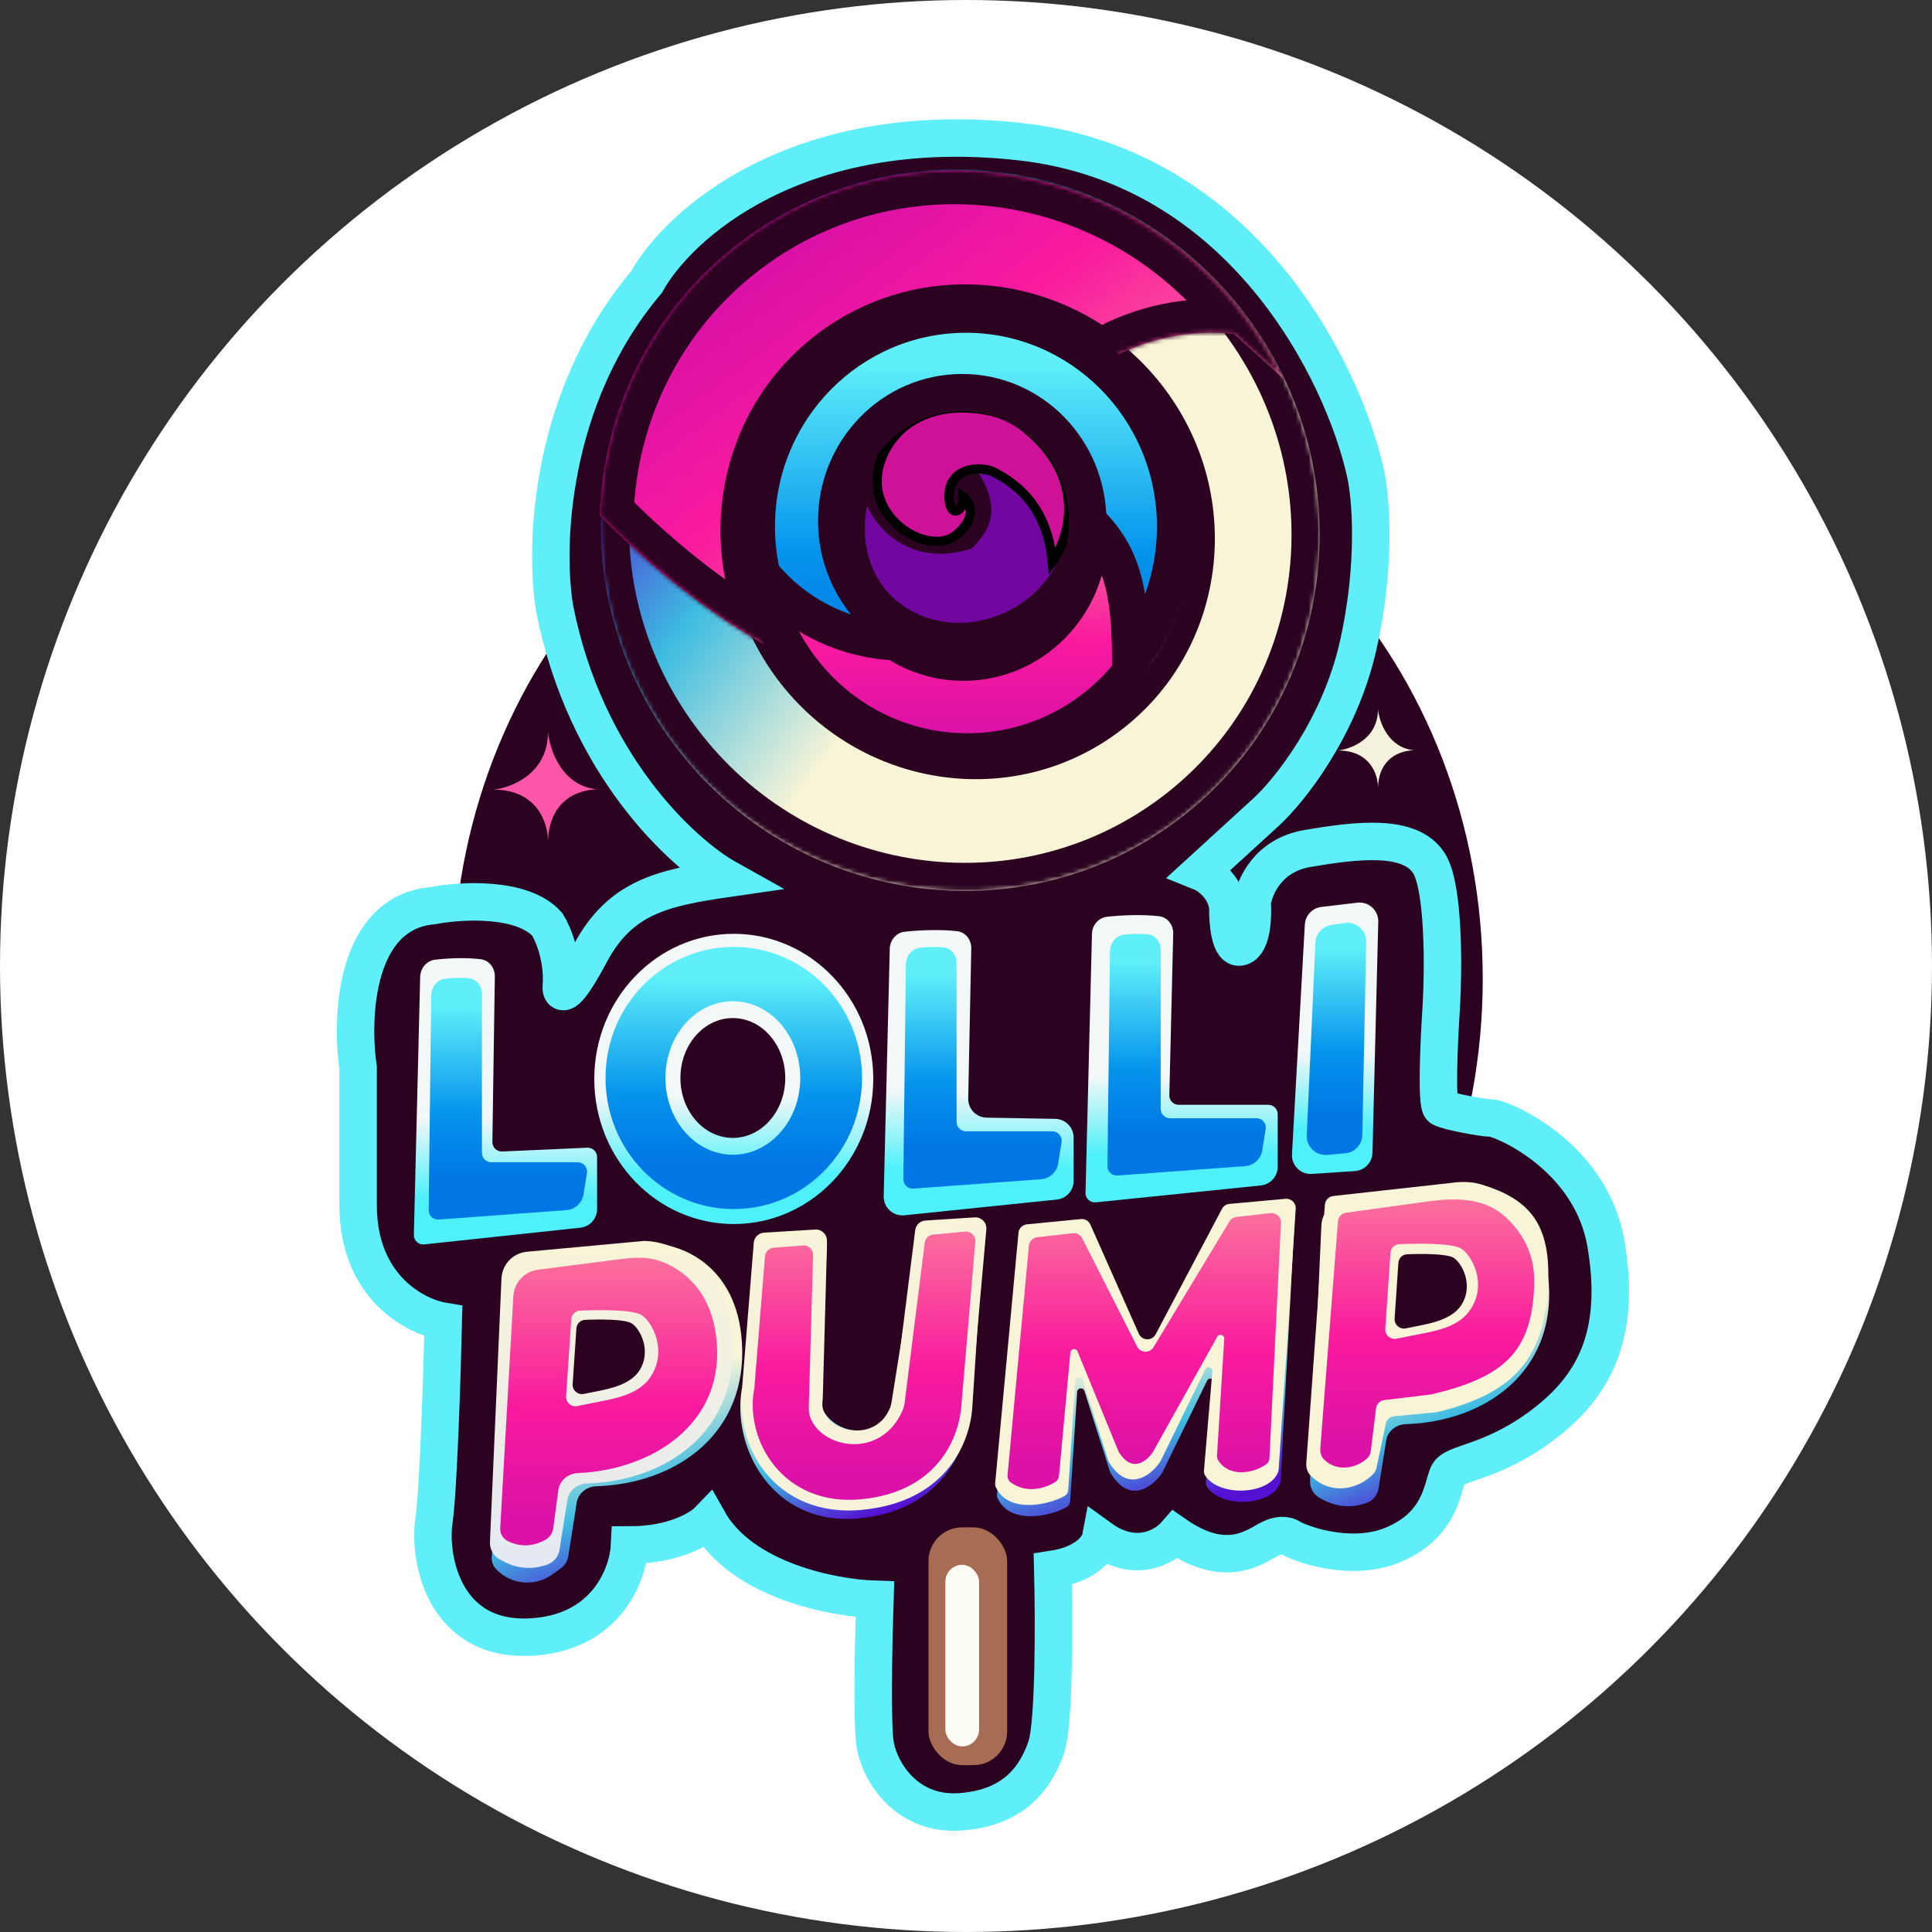<svg width="451" height="451" viewBox="0 0 451 451" fill="none" xmlns="http://www.w3.org/2000/svg">
<rect x="0" y="0" width="451" height="451" fill="#333333" stroke="none"/>
<g clip-path="url(#clip0_0_17)">
<circle cx="225.5" cy="225.5" r="225.5" fill="white"/>
<path d="M346.125 228.476C346.125 301.377 292.31 360.475 225.927 360.475C159.543 360.475 105.729 301.377 105.729 228.476C105.729 155.575 159.543 96.477 225.927 96.477C292.31 96.477 346.125 155.575 346.125 228.476Z" fill="#2B0320"/>
<path d="M101.082 211.4C82.9 212.974 81.85 237.261 83.599 249.208V281.333C83.599 300.39 96.857 307.34 103.486 308.433C103.195 320.962 102.35 347.814 101.301 354.982C99.99 363.942 103.705 383.83 124.903 382.081C141.862 380.683 146.685 367.221 146.976 360.664C157.291 360.664 163.512 356.876 165.334 354.982C173.201 368.969 194.545 373.048 204.234 373.34C203.943 382.3 203.535 401.532 204.234 406.777C205.108 413.333 211.446 423.823 224.121 422.949C236.797 422.075 241.823 414.863 244.227 407.869C246.15 402.275 246.048 377.856 245.757 366.346C253.799 365.123 256.538 361.029 256.903 359.134C265.12 365.079 271.982 361.029 274.386 358.26C286.624 366.783 293.399 360.664 296.677 359.134C299.3 357.911 300.975 358.625 301.485 359.134C305.638 361.174 316.171 364.336 325.088 360.664C336.233 356.075 336.671 347.333 337.982 344.274C339.293 341.214 347.816 341.87 360.055 332.691C372.293 323.512 378.412 311.492 374.915 290.512C371.419 269.532 350.22 261.009 348.253 261.009C346.286 261.009 337.982 259.479 336.452 258.605C335.228 257.906 335.942 242.579 336.452 235.003C336.962 226.188 337.108 207.16 333.611 201.566C329.24 194.572 316.783 196.102 305.201 198.069C295.934 199.642 292.744 207.175 292.307 210.744C292.525 213.804 292.307 220.142 289.684 221.016C287.062 221.89 286.552 215.115 286.624 211.619C285.925 206.898 282.108 204.261 280.287 203.532L295.585 189.546C300.903 184.665 312.631 170.096 317.002 150.864C321.373 131.632 319.989 115.897 318.75 110.434C313.578 87.049 290.209 38.839 238.108 33.07C186.008 27.3 158.267 52.52 150.91 65.851C128.007 92.95 127.089 127.99 129.493 142.122C136.661 178.488 159.287 199.234 169.704 205.062C154.625 207.248 144.791 209.433 137.797 222.546C132.203 233.036 130.95 232.161 131.022 230.413C131.547 223.595 129.056 217.811 127.744 215.771C121.975 209.302 107.566 210.162 101.082 211.4Z" fill="#2B0320" stroke="#5EEFF9" stroke-width="8.742"/>
<rect x="216.747" y="356.542" width="18.358" height="55.51" rx="7.868" fill="#A76D54"/>
<rect x="220.682" y="365.283" width="7.868" height="42.397" rx="3.934" fill="#FEFDF5"/>
<path d="M341.316 291.856C339.183 290.637 331.805 290.657 327.051 290.875C325.958 290.926 325.089 291.796 325.016 292.888L323.806 310.86C323.709 312.296 325.004 313.432 326.415 313.15L332.872 311.858C336.865 311.06 341.092 309.846 343.409 306.498C347.709 300.284 343.795 293.272 341.316 291.856Z" stroke="black" stroke-width="0.437"/>
<path d="M112.205 223.914C108.571 223.485 104.638 223.68 101.637 224.017C99.601 224.246 98.135 225.991 98.085 228.04L96.61 288.268C96.578 289.588 97.714 290.635 99.027 290.495L135.478 286.589C137.699 286.351 139.383 284.477 139.383 282.243V270.098C139.383 268.853 138.344 267.86 137.1 267.915L117.223 268.803C115.967 268.859 114.922 267.845 114.941 266.587L115.511 227.95C115.541 225.942 114.199 224.149 112.205 223.914Z" fill="url(#paint0_linear_0_17)"/>
<path d="M109.614 228.416C107.648 228.155 105.599 228.258 103.876 228.49C101.967 228.746 100.686 230.448 100.663 232.373L100.074 282.479C100.059 283.76 101.143 284.779 102.42 284.685L132.22 282.491C134.241 282.342 135.894 280.823 136.215 278.822L137.012 273.841C137.224 272.513 136.198 271.31 134.854 271.31H114.688C113.481 271.31 112.503 270.331 112.503 269.124V232.114C112.503 230.315 111.397 228.653 109.614 228.416Z" fill="url(#paint1_linear_0_17)"/>
<path d="M223.422 217.372C219.39 216.914 214.666 217.132 211.259 217.489C209.221 217.703 207.752 219.436 207.702 221.484L206.287 279.24C206.223 281.874 208.485 283.965 211.106 283.695L246.7 280.02C248.928 279.79 250.622 277.913 250.622 275.673V265.552C250.622 263.168 248.712 261.224 246.328 261.182L230.309 260.898C227.89 260.855 225.967 258.857 226.016 256.439L226.731 221.414C226.772 219.397 225.426 217.599 223.422 217.372Z" fill="url(#paint2_linear_0_17)"/>
<path d="M220.414 221.199C218.449 220.938 216.399 221.042 214.676 221.273C212.768 221.529 211.486 223.231 211.464 225.157L210.874 275.263C210.859 276.543 211.943 277.562 213.22 277.468L243.02 275.274C245.041 275.125 246.695 273.607 247.015 271.606L247.812 266.624C248.024 265.296 246.999 264.093 245.654 264.093H225.489C224.282 264.093 223.303 263.115 223.303 261.908V224.898C223.303 223.098 222.198 221.436 220.414 221.199Z" fill="url(#paint3_linear_0_17)"/>
<path d="M270.549 213.876C266.508 213.416 261.857 213.634 258.473 213.993C256.43 214.209 254.955 215.947 254.904 218L254.164 247.705L253.398 278.445C253.366 279.761 254.496 280.807 255.806 280.673L294.338 276.724C296.567 276.496 298.263 274.617 298.263 272.376V260.09C298.263 258.883 297.284 257.904 296.077 257.904H275.151C273.923 257.904 272.936 256.894 272.966 255.666L273.872 217.947C273.921 215.918 272.565 214.105 270.549 213.876Z" fill="url(#paint4_linear_0_17)"/>
<path d="M268.057 218.14C266.091 217.879 264.042 217.982 262.319 218.213C260.41 218.469 259.129 220.172 259.106 222.097L258.517 272.203C258.502 273.484 259.586 274.503 260.862 274.409L290.662 272.215C292.684 272.066 294.337 270.547 294.657 268.546L295.455 263.564C295.667 262.237 294.641 261.034 293.297 261.034H273.131C271.924 261.034 270.946 260.055 270.946 258.848V221.838C270.946 220.039 269.84 218.377 268.057 218.14Z" fill="url(#paint5_linear_0_17)"/>
<path fill-rule="evenodd" clip-rule="evenodd" d="M171.29 285.734C189.274 285.734 203.853 270.568 203.853 251.86C203.853 233.152 189.274 217.986 171.29 217.986C153.306 217.986 138.727 233.152 138.727 251.86C138.727 270.568 153.306 285.734 171.29 285.734ZM171.072 265.629C177.831 265.629 183.31 259.367 183.31 251.642C183.31 243.917 177.831 237.655 171.072 237.655C164.313 237.655 158.833 243.917 158.833 251.642C158.833 259.367 164.313 265.629 171.072 265.629Z" fill="url(#paint6_linear_0_17)"/>
<path fill-rule="evenodd" clip-rule="evenodd" d="M171.29 282.238C187.825 282.238 201.23 268.54 201.23 251.642C201.23 234.744 187.825 221.046 171.29 221.046C154.754 221.046 141.35 234.744 141.35 251.642C141.35 268.54 154.754 282.238 171.29 282.238ZM171.072 269.562C179.762 269.562 186.807 261.539 186.807 251.642C186.807 241.744 179.762 233.721 171.072 233.721C162.381 233.721 155.337 241.744 155.337 251.642C155.337 261.539 162.381 269.562 171.072 269.562Z" fill="url(#paint7_linear_0_17)"/>
<path d="M316.853 210.715L308.442 211.717C306.335 211.968 304.713 213.695 304.595 215.813L301.599 269.435C301.452 272.057 303.634 274.215 306.255 274.04L316.308 273.367C318.561 273.216 320.329 271.373 320.385 269.115L321.739 215.165C321.806 212.503 319.497 210.401 316.853 210.715Z" fill="url(#paint8_linear_0_17)"/>
<path d="M313.91 215.466L310.788 215.928C308.718 216.235 307.156 217.966 307.062 220.056L305.042 265.035C304.924 267.668 307.145 269.806 309.772 269.587L314.004 269.234C316.236 269.048 317.966 267.205 318.011 264.966L318.92 219.878C318.975 217.174 316.585 215.07 313.91 215.466Z" fill="url(#paint9_linear_0_17)"/>
<path d="M238.19 290.4L232.749 348.807C232.717 349.152 232.764 349.506 232.914 349.819C235.983 356.222 245.658 353.746 248.991 351.817C249.501 351.521 249.768 350.967 249.806 350.379L251.445 324.907C251.508 323.942 252.86 323.777 253.151 324.7L259.072 343.424C259.12 343.574 259.187 343.725 259.268 343.861C264.053 351.892 269.902 346.174 271.382 343.65L281.787 322.293C282.211 321.422 283.526 321.784 283.444 322.749L281.486 345.895C281.453 346.285 281.517 346.683 281.726 347.014C285.02 352.239 297.13 351.585 298.858 346.047C298.902 345.908 298.923 345.762 298.93 345.617L302.266 283.491C302.342 282.075 301.07 280.962 299.677 281.226L287.277 283.574C286.624 283.698 286.062 284.112 285.752 284.7L270.208 314.101C269.356 315.714 267.019 315.633 266.279 313.966L254.976 288.489C254.594 287.629 253.704 287.109 252.766 287.2L240.154 288.427C239.111 288.528 238.287 289.356 238.19 290.4Z" fill="url(#paint10_linear_0_17)"/>
<path d="M237.752 287.775L232.312 346.183C232.28 346.527 232.327 346.882 232.476 347.194C235.545 353.597 245.221 351.122 248.554 349.192C249.063 348.896 249.331 348.343 249.368 347.755L251.008 322.282C251.07 321.317 252.422 321.152 252.714 322.075L258.635 340.799C258.683 340.949 258.749 341.1 258.83 341.236C263.616 349.267 269.465 343.549 270.945 341.025L281.35 319.668C281.774 318.797 283.088 319.16 283.007 320.124L281.048 343.27C281.015 343.66 281.079 344.058 281.288 344.389C284.585 349.618 296.71 348.959 298.425 343.41C298.465 343.279 298.486 343.142 298.495 343.005L302.467 282.163C302.554 280.824 301.425 279.723 300.088 279.844L286.986 281.037C286.25 281.104 285.597 281.539 285.252 282.192L269.771 311.476C268.918 313.089 266.581 313.009 265.841 311.341L254.538 285.864C254.156 285.004 253.266 284.484 252.329 284.576L239.717 285.802C238.674 285.904 237.849 286.731 237.752 287.775Z" fill="#F8F4D7"/>
<path d="M240.184 290.781L235.206 344.292C235.142 344.986 235.403 345.683 235.974 346.083C239.831 348.785 244.075 347.382 246.361 345.934C246.866 345.614 247.155 345.06 247.209 344.465L249.856 315.728C249.94 314.818 251.189 314.631 251.535 315.477L261.047 338.686C261.089 338.788 261.141 338.891 261.199 338.985C264.324 344.027 267.825 341.005 269.196 338.84L284.15 312.04C284.603 311.227 285.843 311.591 285.786 312.52L284.095 339.762C284.07 340.16 284.148 340.562 284.363 340.897C286.956 344.945 292.598 343.968 295.603 341.806C296.068 341.472 296.311 340.923 296.339 340.351L299.012 285.46C299.077 284.114 297.922 283.03 296.583 283.182L288.623 284.083C287.949 284.159 287.348 284.544 286.998 285.125L269.267 314.486C268.379 315.955 266.223 315.876 265.447 314.345L252.618 289.054C252.205 288.241 251.33 287.769 250.423 287.872L242.114 288.812C241.086 288.929 240.28 289.751 240.184 290.781Z" fill="url(#paint11_linear_0_17)"/>
<path d="M190.311 287.021L178.363 287.743C177.085 287.821 176.059 288.826 175.957 290.102L173.243 323.845C170.592 337.975 180.474 356.473 200.719 354.418C220.964 352.362 225.945 336.776 226.508 328.984L230.249 286.969C230.389 285.401 229.098 284.077 227.526 284.178L216.026 284.916C214.796 284.995 213.795 285.936 213.641 287.16L208.764 326.002C208.695 326.546 208.588 327.096 208.405 327.614C204.321 339.212 190.332 332.784 191.615 325.727L193.033 289.687C193.093 288.168 191.828 286.93 190.311 287.021Z" fill="url(#paint12_linear_0_17)"/>
<path d="M189.911 287.788L178.396 290.433C177.31 290.683 176.508 291.604 176.412 292.715L173.682 324.155C171.03 337.238 180.912 354.366 201.157 352.463C221.403 350.559 226.384 336.128 226.946 328.912L229.629 287.752C229.743 286.005 228.114 284.658 226.42 285.098L215.971 287.812C214.983 288.069 214.24 288.887 214.08 289.895L208.149 327.128C208.054 327.723 207.918 328.316 207.675 328.867C203.897 337.443 191.916 333.763 191.965 327.764C191.97 327.193 192.061 326.623 192.076 326.052L193.055 290.363C193.101 288.683 191.549 287.412 189.911 287.788Z" fill="#F6F3DA"/>
<path d="M187.442 290.732L180.578 291.271C179.508 291.355 178.657 292.204 178.571 293.274L176.098 323.979C173.694 335.999 182.654 351.734 201.012 349.986C219.369 348.237 223.886 334.979 224.396 328.35L227.671 289.866C227.786 288.51 226.647 287.379 225.292 287.505L217.839 288.195C216.818 288.289 216 289.081 215.872 290.098L211.194 327.324C211.108 328.005 210.949 328.684 210.67 329.312C205.513 340.913 191.479 338.074 189.048 330.599C188.804 329.847 188.784 329.045 188.807 328.255L189.798 292.972C189.834 291.674 188.737 290.631 187.442 290.732Z" fill="url(#paint13_linear_0_17)"/>
<path d="M119.123 298.959L114.791 363.546C114.726 364.516 115.06 365.471 115.716 366.188C119.121 369.913 124.771 370.508 128.877 367.575L130.897 366.132C131.853 365.449 132.493 364.411 132.675 363.251L134.625 350.8C134.97 348.596 136.923 347.028 139.152 346.955C158.303 346.326 174.562 334.353 173.187 313.295C172.013 295.309 159 290.486 152.64 290.323L125.062 292.869C121.855 293.165 119.338 295.746 119.123 298.959Z" fill="url(#paint14_linear_0_17)"/>
<path d="M308.451 286.123L305.815 345.66C305.74 347.353 306.651 348.937 308.152 349.724L309.065 350.203C311.997 351.74 315.428 352.024 318.573 350.989L318.865 350.893C320.42 350.381 321.559 349.043 321.816 347.426L323.582 336.296C323.931 334.097 325.88 332.534 328.105 332.459C346.936 331.829 362.911 320.197 361.559 299.752C360.403 282.274 347.592 277.588 341.332 277.43L314.406 279.883C311.14 280.181 308.596 282.846 308.451 286.123Z" fill="url(#paint15_linear_0_17)"/>
<path d="M117.061 298.444L114.372 359.98C114.299 361.664 115.2 363.24 116.688 364.031L117.704 364.57C120.663 366.142 124.137 366.432 127.316 365.373L127.681 365.251C129.232 364.734 130.364 363.395 130.617 361.781L132.44 350.144C132.785 347.94 134.737 346.372 136.967 346.299C156.118 345.67 172.376 333.698 171.002 312.639C169.827 294.653 156.814 289.831 150.454 289.668L123.009 292.202C119.745 292.503 117.205 295.169 117.061 298.444Z" fill="url(#paint16_linear_0_17)"/>
<path fill-rule="evenodd" clip-rule="evenodd" d="M116.77 356.719L119.844 302.534C120.023 299.383 122.422 296.806 125.553 296.403L144.16 294.007C147.382 293.592 150.697 293.247 153.779 294.276C159.564 296.207 166.555 301.623 167.358 313.926C168.575 332.584 152.101 343.15 134.876 343.876C132.608 343.972 130.632 345.597 130.334 347.848L129.161 356.716C128.995 357.969 128.201 359.051 127.056 359.586L126.364 359.908C123.831 361.09 120.888 361.006 118.427 359.681C117.346 359.099 116.7 357.945 116.77 356.719ZM135.39 305.953C140.144 305.734 147.522 305.714 149.655 306.933C152.134 308.35 156.048 315.362 151.748 321.575C149.431 324.923 145.204 326.137 141.211 326.936L134.754 328.227C133.342 328.509 132.048 327.373 132.145 325.937L133.355 307.965C133.428 306.874 134.297 306.003 135.39 305.953Z" fill="url(#paint17_linear_0_17)"/>
<path d="M147.38 308.881C145.766 307.964 140.325 307.945 136.593 308.098C135.499 308.143 134.63 309.013 134.556 310.105L133.677 323.099C133.58 324.534 134.872 325.67 136.284 325.389L139.474 324.755C143.453 323.963 147.895 322.824 149.69 319.186C151.932 314.646 149.176 309.902 147.38 308.881Z" fill="#2B0320"/>
<path d="M309.277 281.211L304.941 341.5C304.862 342.598 305.178 343.709 305.964 344.478C311.547 349.942 318.44 346.713 320.788 343.805C321.092 343.428 321.26 342.965 321.36 342.49L323.5 332.328C323.697 331.392 324.481 330.693 325.433 330.603L335.257 329.676C335.362 329.666 335.468 329.648 335.57 329.623C353.73 325.167 360.941 316.857 361.421 298.628C361.774 285.22 356.519 279.769 345.874 276.516C343.888 275.91 341.788 275.799 339.725 276.028L311.216 279.196C310.168 279.312 309.353 280.16 309.277 281.211Z" fill="#F8F4D7"/>
<path d="M339.257 293.583C337.643 292.665 332.203 292.647 328.47 292.8C327.377 292.844 326.508 293.715 326.434 294.807L325.555 307.8C325.457 309.236 326.75 310.372 328.161 310.091L331.352 309.456C335.331 308.665 339.772 307.525 341.568 303.888C343.809 299.348 341.054 294.604 339.257 293.583Z" fill="#2B0320"/>
<path fill-rule="evenodd" clip-rule="evenodd" d="M308.215 337.989L312.332 285.086C312.412 284.061 313.195 283.23 314.213 283.09L333.578 280.424C339.549 279.602 345.969 279.628 350.641 283.436C354.732 286.771 358.352 292.054 358.144 299.721C357.707 315.893 350.714 321.575 334.105 325.509L323.128 326.834C322.13 326.954 321.343 327.739 321.221 328.737L320.016 338.549C319.939 339.173 319.747 339.79 319.316 340.247C317.212 342.478 312.316 343.97 309.049 340.67C308.361 339.974 308.139 338.965 308.215 337.989ZM326.622 290.438C331.406 290.221 338.842 290.2 340.99 291.408C343.493 292.815 347.447 299.796 343.058 305.964C340.724 309.243 336.547 310.42 332.598 311.197L325.972 312.501C324.562 312.779 323.272 311.642 323.37 310.208L324.585 292.449C324.659 291.357 325.529 290.487 326.622 290.438Z" fill="url(#paint18_linear_0_17)"/>
<circle cx="223.522" cy="124.231" r="85.887" fill="#2B0320"/>
<mask id="path-32-inside-1_0_17" fill="white">
<path fill-rule="evenodd" clip-rule="evenodd" d="M173.375 56.108C136.498 83.782 129.337 136.512 157.382 173.884C185.427 211.255 238.057 219.116 274.934 191.442C311.812 163.768 318.972 111.038 290.927 73.667C262.883 36.295 210.253 28.434 173.375 56.108ZM196.043 83.83C173.982 100.385 169.819 132.09 186.745 154.644C203.671 177.199 235.275 182.062 257.336 165.507C279.397 148.952 283.559 117.248 266.634 94.693C249.708 72.139 218.103 67.275 196.043 83.83Z"/>
</mask>
<path fill-rule="evenodd" clip-rule="evenodd" d="M173.375 56.108C136.498 83.782 129.337 136.512 157.382 173.884C185.427 211.255 238.057 219.116 274.934 191.442C311.812 163.768 318.972 111.038 290.927 73.667C262.883 36.295 210.253 28.434 173.375 56.108ZM196.043 83.83C173.982 100.385 169.819 132.09 186.745 154.644C203.671 177.199 235.275 182.062 257.336 165.507C279.397 148.952 283.559 117.248 266.634 94.693C249.708 72.139 218.103 67.275 196.043 83.83Z" fill="url(#paint19_linear_0_17)"/>
<path d="M162.626 169.948C136.705 135.407 143.395 86.804 177.311 61.352L169.44 50.864C129.601 80.761 121.97 137.617 152.138 177.819L162.626 169.948ZM270.999 186.198C237.083 211.65 188.547 204.49 162.626 169.948L152.138 177.819C182.307 218.02 239.03 226.583 278.869 196.686L270.999 186.198ZM285.683 77.602C311.604 112.143 304.915 160.747 270.999 186.198L278.869 196.686C318.709 166.789 326.34 109.933 296.171 69.732L285.683 77.602ZM177.311 61.352C211.226 35.901 259.763 43.061 285.683 77.602L296.171 69.732C266.003 29.53 209.279 20.968 169.44 50.864L177.311 61.352ZM191.989 150.709C177.154 130.941 180.922 103.374 199.978 89.074L192.108 78.586C167.042 97.396 162.485 133.239 181.501 158.58L191.989 150.709ZM253.401 160.263C234.345 174.563 206.824 170.478 191.989 150.709L181.501 158.58C200.518 183.92 236.206 189.561 261.271 170.751L253.401 160.263ZM261.39 98.629C276.225 118.397 272.456 145.963 253.401 160.263L261.271 170.751C286.337 151.941 290.894 116.099 271.878 90.758L261.39 98.629ZM199.978 89.074C219.034 74.774 246.555 78.86 261.39 98.629L271.878 90.758C252.861 65.418 217.173 59.776 192.108 78.586L199.978 89.074Z" fill="#2B0320" mask="url(#path-32-inside-1_0_17)"/>
<mask id="path-34-inside-2_0_17" fill="white">
<path fill-rule="evenodd" clip-rule="evenodd" d="M299.309 88.115C296.932 83.199 294.047 78.437 290.644 73.901C262.599 36.53 209.969 28.669 173.092 56.343C152.142 72.064 140.783 95.871 140.02 120.355C156.015 136.606 171.755 147.508 186.228 154.565C169.574 132.031 173.8 100.543 195.759 84.064C214.134 70.275 239.131 71.345 256.751 85.122C265.37 79.788 275.61 77.085 286.202 77.782L287.992 77.9L299.309 88.115Z"/>
</mask>
<path fill-rule="evenodd" clip-rule="evenodd" d="M299.309 88.115C296.932 83.199 294.047 78.437 290.644 73.901C262.599 36.53 209.969 28.669 173.092 56.343C152.142 72.064 140.783 95.871 140.02 120.355C156.015 136.606 171.755 147.508 186.228 154.565C169.574 132.031 173.8 100.543 195.759 84.064C214.134 70.275 239.131 71.345 256.751 85.122C265.37 79.788 275.61 77.085 286.202 77.782L287.992 77.9L299.309 88.115Z" fill="url(#paint20_linear_0_17)"/>
<path d="M299.309 88.115L294.038 93.955L306.392 84.69L299.309 88.115ZM140.02 120.355L132.156 120.11L132.052 123.474L134.413 125.873L140.02 120.355ZM186.228 154.565L182.779 161.637L192.555 149.889L186.228 154.565ZM256.751 85.122L251.905 91.32L256.227 94.699L260.892 91.812L256.751 85.122ZM286.202 77.782L286.719 69.932L286.719 69.932L286.202 77.782ZM287.992 77.9L293.263 72.06L291.235 70.23L288.509 70.05L287.992 77.9ZM306.392 84.69C303.796 79.32 300.646 74.123 296.936 69.179L284.351 78.624C287.448 82.751 290.069 87.078 292.226 91.539L306.392 84.69ZM296.936 69.179C266.343 28.412 208.801 19.709 168.369 50.05L177.814 62.636C211.137 37.629 258.855 44.648 284.351 78.624L296.936 69.179ZM168.369 50.05C145.41 67.279 132.99 93.363 132.156 120.11L147.884 120.6C148.576 98.378 158.874 76.848 177.814 62.636L168.369 50.05ZM134.413 125.873C150.989 142.715 167.448 154.161 182.779 161.637L189.676 147.493C176.061 140.855 161.041 130.496 145.627 114.836L134.413 125.873ZM191.036 77.771C165.489 96.943 160.777 133.365 179.9 159.241L192.555 149.889C178.371 130.697 182.111 104.142 200.481 90.357L191.036 77.771ZM261.597 78.924C241.332 63.079 212.411 61.731 191.036 77.771L200.481 90.357C215.857 78.818 236.93 79.612 251.905 91.32L261.597 78.924ZM260.892 91.812C268.151 87.319 276.768 85.046 285.685 85.633L286.719 69.932C274.453 69.124 262.589 72.256 252.611 78.433L260.892 91.812ZM285.685 85.633L287.474 85.751L288.509 70.05L286.719 69.932L285.685 85.633ZM282.72 83.741L294.038 93.955L304.58 82.274L293.263 72.06L282.72 83.741Z" fill="#2B0320" mask="url(#path-34-inside-2_0_17)"/>
<path d="M233.188 143.578C245.951 138.508 249.287 126.896 249.36 121.724C248.704 114.512 220.95 98.777 227.506 108.83C232.494 116.479 233.188 121.724 226.85 128.062C212.514 132.607 204.559 123.254 202.373 118.009C198.658 139.207 217.234 149.916 233.188 143.578Z" fill="#7206A1"/>
<path d="M223.353 124.784C228.248 120.588 226.413 117.207 224.883 116.042C225.101 119.101 222.054 121.068 221.605 116.916C220.73 108.83 229.254 108.611 232.313 110.36C235.373 112.108 244.333 116.697 245.644 131.121C249.799 125.292 253.744 111.548 239.519 99.994C236.897 97.864 233.762 96.398 230.441 95.781C215.522 93.007 206.754 100.913 204.995 109.704C202.591 121.724 217.234 130.029 223.353 124.784Z" fill="#CE1197" stroke="black" stroke-width="2.185"/>
<mask id="path-38-outside-3_0_17" maskUnits="userSpaceOnUse" x="171.536" y="68.311" width="108" height="109" fill="black">
<rect fill="white" x="171.536" y="68.311" width="108" height="109"/>
<path fill-rule="evenodd" clip-rule="evenodd" d="M225.489 172.529C252.526 172.529 274.443 150.319 274.443 122.92C274.443 95.522 252.526 73.311 225.489 73.311C198.453 73.311 176.536 95.522 176.536 122.92C176.536 150.319 198.453 172.529 225.489 172.529ZM224.616 151.549C240.789 151.549 253.9 138.144 253.9 121.609C253.9 105.073 240.789 91.668 224.616 91.668C208.442 91.668 195.331 105.073 195.331 121.609C195.331 138.144 208.442 151.549 224.616 151.549Z"/>
</mask>
<path fill-rule="evenodd" clip-rule="evenodd" d="M225.489 172.529C252.526 172.529 274.443 150.319 274.443 122.92C274.443 95.522 252.526 73.311 225.489 73.311C198.453 73.311 176.536 95.522 176.536 122.92C176.536 150.319 198.453 172.529 225.489 172.529ZM224.616 151.549C240.789 151.549 253.9 138.144 253.9 121.609C253.9 105.073 240.789 91.668 224.616 91.668C208.442 91.668 195.331 105.073 195.331 121.609C195.331 138.144 208.442 151.549 224.616 151.549Z" fill="url(#paint21_linear_0_17)"/>
<path d="M270.072 122.92C270.072 147.96 250.057 168.158 225.489 168.158V176.9C254.994 176.9 278.814 152.678 278.814 122.92H270.072ZM225.489 77.682C250.057 77.682 270.072 97.881 270.072 122.92H278.814C278.814 93.163 254.994 68.94 225.489 68.94V77.682ZM180.907 122.92C180.907 97.881 200.922 77.682 225.489 77.682V68.94C195.984 68.94 172.165 93.163 172.165 122.92H180.907ZM225.489 168.158C200.922 168.158 180.907 147.96 180.907 122.92H172.165C172.165 152.678 195.984 176.9 225.489 176.9V168.158ZM249.53 121.609C249.53 135.822 238.284 147.178 224.616 147.178V155.92C243.294 155.92 258.271 140.466 258.271 121.609H249.53ZM224.616 96.039C238.284 96.039 249.53 107.395 249.53 121.609H258.271C258.271 102.751 243.294 87.297 224.616 87.297V96.039ZM199.702 121.609C199.702 107.395 210.947 96.039 224.616 96.039V87.297C205.938 87.297 190.96 102.751 190.96 121.609H199.702ZM224.616 147.178C210.947 147.178 199.702 135.822 199.702 121.609H190.96C190.96 140.466 205.938 155.92 224.616 155.92V147.178Z" fill="#2B0320" mask="url(#path-38-outside-3_0_17)"/>
<mask id="path-40-outside-4_0_17" maskUnits="userSpaceOnUse" x="170.41" y="109.829" width="98" height="71" fill="black">
<rect fill="white" x="170.41" y="109.829" width="98" height="71"/>
<path fill-rule="evenodd" clip-rule="evenodd" d="M177.41 133.577C181.039 157.345 201.316 175.541 225.786 175.541C241.219 175.541 254.984 168.303 263.957 156.995C264.123 138.586 262.289 129.934 254.071 121.829C254.154 122.748 254.196 123.679 254.196 124.621C254.196 141.156 241.085 154.561 224.912 154.561C219.08 154.561 213.646 152.818 209.081 149.813L207.733 149.712C195.732 148.808 184.761 142.896 177.41 133.577Z"/>
</mask>
<path fill-rule="evenodd" clip-rule="evenodd" d="M177.41 133.577C181.039 157.345 201.316 175.541 225.786 175.541C241.219 175.541 254.984 168.303 263.957 156.995C264.123 138.586 262.289 129.934 254.071 121.829C254.154 122.748 254.196 123.679 254.196 124.621C254.196 141.156 241.085 154.561 224.912 154.561C219.08 154.561 213.646 152.818 209.081 149.813L207.733 149.712C195.732 148.808 184.761 142.896 177.41 133.577Z" fill="url(#paint22_linear_0_17)"/>
<path d="M177.41 133.577L180.842 130.87L170.592 117.876L173.09 134.237L177.41 133.577ZM263.957 156.995L267.38 159.712L268.314 158.536L268.327 157.035L263.957 156.995ZM254.071 121.829L257.14 118.717L248.643 110.336L249.718 122.222L254.071 121.829ZM209.081 149.813L211.484 146.162L210.538 145.54L209.409 145.455L209.081 149.813ZM207.733 149.712L207.405 154.07L207.733 149.712ZM173.09 134.237C177.032 160.064 199.081 179.911 225.786 179.911V171.17C203.55 171.17 185.045 154.627 181.731 132.917L173.09 134.237ZM225.786 179.911C242.622 179.911 257.623 172.01 267.38 159.712L260.533 154.279C252.345 164.597 239.816 171.17 225.786 171.17V179.911ZM268.327 157.035C268.411 147.766 268.007 140.501 266.38 134.419C264.702 128.146 261.77 123.283 257.14 118.717L251.001 124.941C254.59 128.48 256.683 131.996 257.935 136.677C259.239 141.55 259.668 147.815 259.586 156.956L268.327 157.035ZM258.567 124.621C258.567 123.548 258.519 122.485 258.424 121.435L249.718 122.222C249.789 123.011 249.826 123.811 249.826 124.621H258.567ZM224.912 158.932C243.59 158.932 258.567 143.478 258.567 124.621H249.826C249.826 138.834 238.581 150.19 224.912 150.19V158.932ZM206.678 153.464C211.929 156.921 218.194 158.932 224.912 158.932V150.19C219.965 150.19 215.362 148.715 211.484 146.162L206.678 153.464ZM209.409 145.455L208.061 145.353L207.405 154.07L208.753 154.172L209.409 145.455ZM208.061 145.353C197.289 144.542 187.441 139.235 180.842 130.87L173.979 136.284C182.082 146.557 194.175 153.074 207.405 154.07L208.061 145.353Z" fill="#2B0320" mask="url(#path-40-outside-4_0_17)"/>
<path d="M115.18 184.331C119.426 183.884 127.918 180.577 127.918 170.923C128.344 175.182 131.245 183.5 139.408 184.273C139.852 184.27 140.271 184.291 140.656 184.331C140.227 184.331 139.811 184.311 139.408 184.273C135.054 184.308 128.27 186.7 127.931 196.309C127.935 196.575 127.93 196.829 127.918 197.069C127.918 196.811 127.922 196.558 127.931 196.309C127.861 191.889 125.299 184.331 115.18 184.331Z" fill="#FC56A8"/>
<path d="M312.282 175.186C315.411 174.865 321.668 172.49 321.668 165.559C321.982 168.617 324.12 174.589 330.135 175.144C330.462 175.142 330.771 175.157 331.054 175.186C330.738 175.186 330.432 175.172 330.135 175.144C326.927 175.169 321.928 176.887 321.678 183.786C321.681 183.976 321.678 184.158 321.668 184.331C321.668 184.146 321.672 183.964 321.678 183.786C321.626 180.612 319.739 175.186 312.282 175.186Z" fill="#F4F2DD"/>
</g>
<defs>
<linearGradient id="paint0_linear_0_17" x1="117.966" y1="223.668" x2="117.966" y2="290.76" gradientUnits="userSpaceOnUse">
<stop offset="0.118" stop-color="#F2F7F8"/>
<stop offset="0.56" stop-color="#F2F7F8"/>
<stop offset="0.833" stop-color="#4EF1FA"/>
</linearGradient>
<linearGradient id="paint1_linear_0_17" x1="118.731" y1="228.262" x2="118.731" y2="284.859" gradientUnits="userSpaceOnUse">
<stop offset="0.118" stop-color="#5EEFF9"/>
<stop offset="0.56" stop-color="#0594EC"/>
<stop offset="0.833" stop-color="#0176E5"/>
</linearGradient>
<linearGradient id="paint2_linear_0_17" x1="228.394" y1="217.112" x2="228.394" y2="284.205" gradientUnits="userSpaceOnUse">
<stop offset="0.118" stop-color="#F2F7F8"/>
<stop offset="0.56" stop-color="#F2F7F8"/>
<stop offset="0.833" stop-color="#4EF1FA"/>
</linearGradient>
<linearGradient id="paint3_linear_0_17" x1="229.532" y1="221.046" x2="229.532" y2="277.643" gradientUnits="userSpaceOnUse">
<stop offset="0.118" stop-color="#5EEFF9"/>
<stop offset="0.56" stop-color="#0594EC"/>
<stop offset="0.833" stop-color="#0176E5"/>
</linearGradient>
<linearGradient id="paint4_linear_0_17" x1="275.8" y1="213.615" x2="275.8" y2="280.926" gradientUnits="userSpaceOnUse">
<stop offset="0.118" stop-color="#F2F7F8"/>
<stop offset="0.56" stop-color="#F2F7F8"/>
<stop offset="0.833" stop-color="#4EF1FA"/>
</linearGradient>
<linearGradient id="paint5_linear_0_17" x1="277.174" y1="217.986" x2="277.174" y2="274.583" gradientUnits="userSpaceOnUse">
<stop offset="0.118" stop-color="#5EEFF9"/>
<stop offset="0.56" stop-color="#0594EC"/>
<stop offset="0.833" stop-color="#0176E5"/>
</linearGradient>
<linearGradient id="paint6_linear_0_17" x1="171.29" y1="217.986" x2="171.29" y2="285.734" gradientUnits="userSpaceOnUse">
<stop offset="0.118" stop-color="#F2F7F8"/>
<stop offset="0.56" stop-color="#F2F7F8"/>
<stop offset="0.833" stop-color="#4EF1FA"/>
</linearGradient>
<linearGradient id="paint7_linear_0_17" x1="171.29" y1="221.046" x2="171.29" y2="282.238" gradientUnits="userSpaceOnUse">
<stop offset="0.118" stop-color="#5EEFF9"/>
<stop offset="0.56" stop-color="#0594EC"/>
<stop offset="0.833" stop-color="#0176E5"/>
</linearGradient>
<linearGradient id="paint8_linear_0_17" x1="311.594" y1="210.119" x2="311.594" y2="274.37" gradientUnits="userSpaceOnUse">
<stop offset="0.118" stop-color="#F2F7F8"/>
<stop offset="0.56" stop-color="#F2F7F8"/>
<stop offset="0.833" stop-color="#4EF1FA"/>
</linearGradient>
<linearGradient id="paint9_linear_0_17" x1="311.922" y1="214.708" x2="311.922" y2="269.999" gradientUnits="userSpaceOnUse">
<stop offset="0.118" stop-color="#5EEFF9"/>
<stop offset="0.56" stop-color="#0594EC"/>
<stop offset="0.833" stop-color="#0176E5"/>
</linearGradient>
<linearGradient id="paint10_linear_0_17" x1="250.126" y1="319.395" x2="261.091" y2="355.888" gradientUnits="userSpaceOnUse">
<stop stop-color="#F8F4D7"/>
<stop offset="0.51" stop-color="#3DBCE1"/>
<stop offset="1" stop-color="#5511D2"/>
</linearGradient>
<linearGradient id="paint11_linear_0_17" x1="267.12" y1="282.893" x2="267.12" y2="347.616" gradientUnits="userSpaceOnUse">
<stop stop-color="#FB709C"/>
<stop offset="0.515" stop-color="#F91A9E"/>
<stop offset="0.91" stop-color="#DC11A7"/>
</linearGradient>
<linearGradient id="paint12_linear_0_17" x1="187.241" y1="321.274" x2="199.197" y2="355.44" gradientUnits="userSpaceOnUse">
<stop stop-color="#F8F4D7"/>
<stop offset="0.51" stop-color="#3DBCE1"/>
<stop offset="1" stop-color="#5511D2"/>
</linearGradient>
<linearGradient id="paint13_linear_0_17" x1="201.803" y1="287.264" x2="201.803" y2="350.12" gradientUnits="userSpaceOnUse">
<stop stop-color="#FB709C"/>
<stop offset="0.515" stop-color="#F91A9E"/>
<stop offset="0.91" stop-color="#DC11A7"/>
</linearGradient>
<linearGradient id="paint14_linear_0_17" x1="129.331" y1="333.846" x2="144.829" y2="372.372" gradientUnits="userSpaceOnUse">
<stop stop-color="#F8F4D7"/>
<stop offset="0.51" stop-color="#3DBCE1"/>
<stop offset="1" stop-color="#5511D2"/>
</linearGradient>
<linearGradient id="paint15_linear_0_17" x1="319.677" y1="317.143" x2="333.354" y2="352.728" gradientUnits="userSpaceOnUse">
<stop stop-color="#F8F4D7"/>
<stop offset="0.51" stop-color="#3DBCE1"/>
<stop offset="1" stop-color="#5511D2"/>
</linearGradient>
<linearGradient id="paint16_linear_0_17" x1="142.667" y1="289.668" x2="142.667" y2="367.032" gradientUnits="userSpaceOnUse">
<stop stop-color="#F8F4D7"/>
<stop offset="1" stop-color="#E4E9F4"/>
</linearGradient>
<linearGradient id="paint17_linear_0_17" x1="142.093" y1="293.599" x2="142.093" y2="360.739" gradientUnits="userSpaceOnUse">
<stop stop-color="#FB709C"/>
<stop offset="0.515" stop-color="#F91A9E"/>
<stop offset="0.91" stop-color="#DC11A7"/>
</linearGradient>
<linearGradient id="paint18_linear_0_17" x1="333.177" y1="279.991" x2="333.177" y2="342.592" gradientUnits="userSpaceOnUse">
<stop stop-color="#FB709C"/>
<stop offset="0.515" stop-color="#F91A9E"/>
<stop offset="0.91" stop-color="#DC11A7"/>
</linearGradient>
<linearGradient id="paint19_linear_0_17" x1="254.678" y1="94.894" x2="184.121" y2="41.822" gradientUnits="userSpaceOnUse">
<stop stop-color="#F8F4D7"/>
<stop offset="0.51" stop-color="#3DBCE1"/>
<stop offset="1" stop-color="#5511D2"/>
</linearGradient>
<linearGradient id="paint20_linear_0_17" x1="241.259" y1="131.677" x2="180.534" y2="50.758" gradientUnits="userSpaceOnUse">
<stop stop-color="#FB709C"/>
<stop offset="0.515" stop-color="#F91A9E"/>
<stop offset="0.91" stop-color="#DC11A7"/>
</linearGradient>
<linearGradient id="paint21_linear_0_17" x1="225.489" y1="73.311" x2="225.489" y2="172.529" gradientUnits="userSpaceOnUse">
<stop offset="0.118" stop-color="#5EEFF9"/>
<stop offset="0.56" stop-color="#0594EC"/>
<stop offset="0.833" stop-color="#0176E5"/>
</linearGradient>
<linearGradient id="paint22_linear_0_17" x1="220.689" y1="121.829" x2="220.689" y2="175.541" gradientUnits="userSpaceOnUse">
<stop stop-color="#FB709C"/>
<stop offset="0.515" stop-color="#F91A9E"/>
<stop offset="0.91" stop-color="#DC11A7"/>
</linearGradient>
<clipPath id="clip0_0_17">
<rect width="451" height="451" fill="white"/>
</clipPath>
</defs>
</svg>
